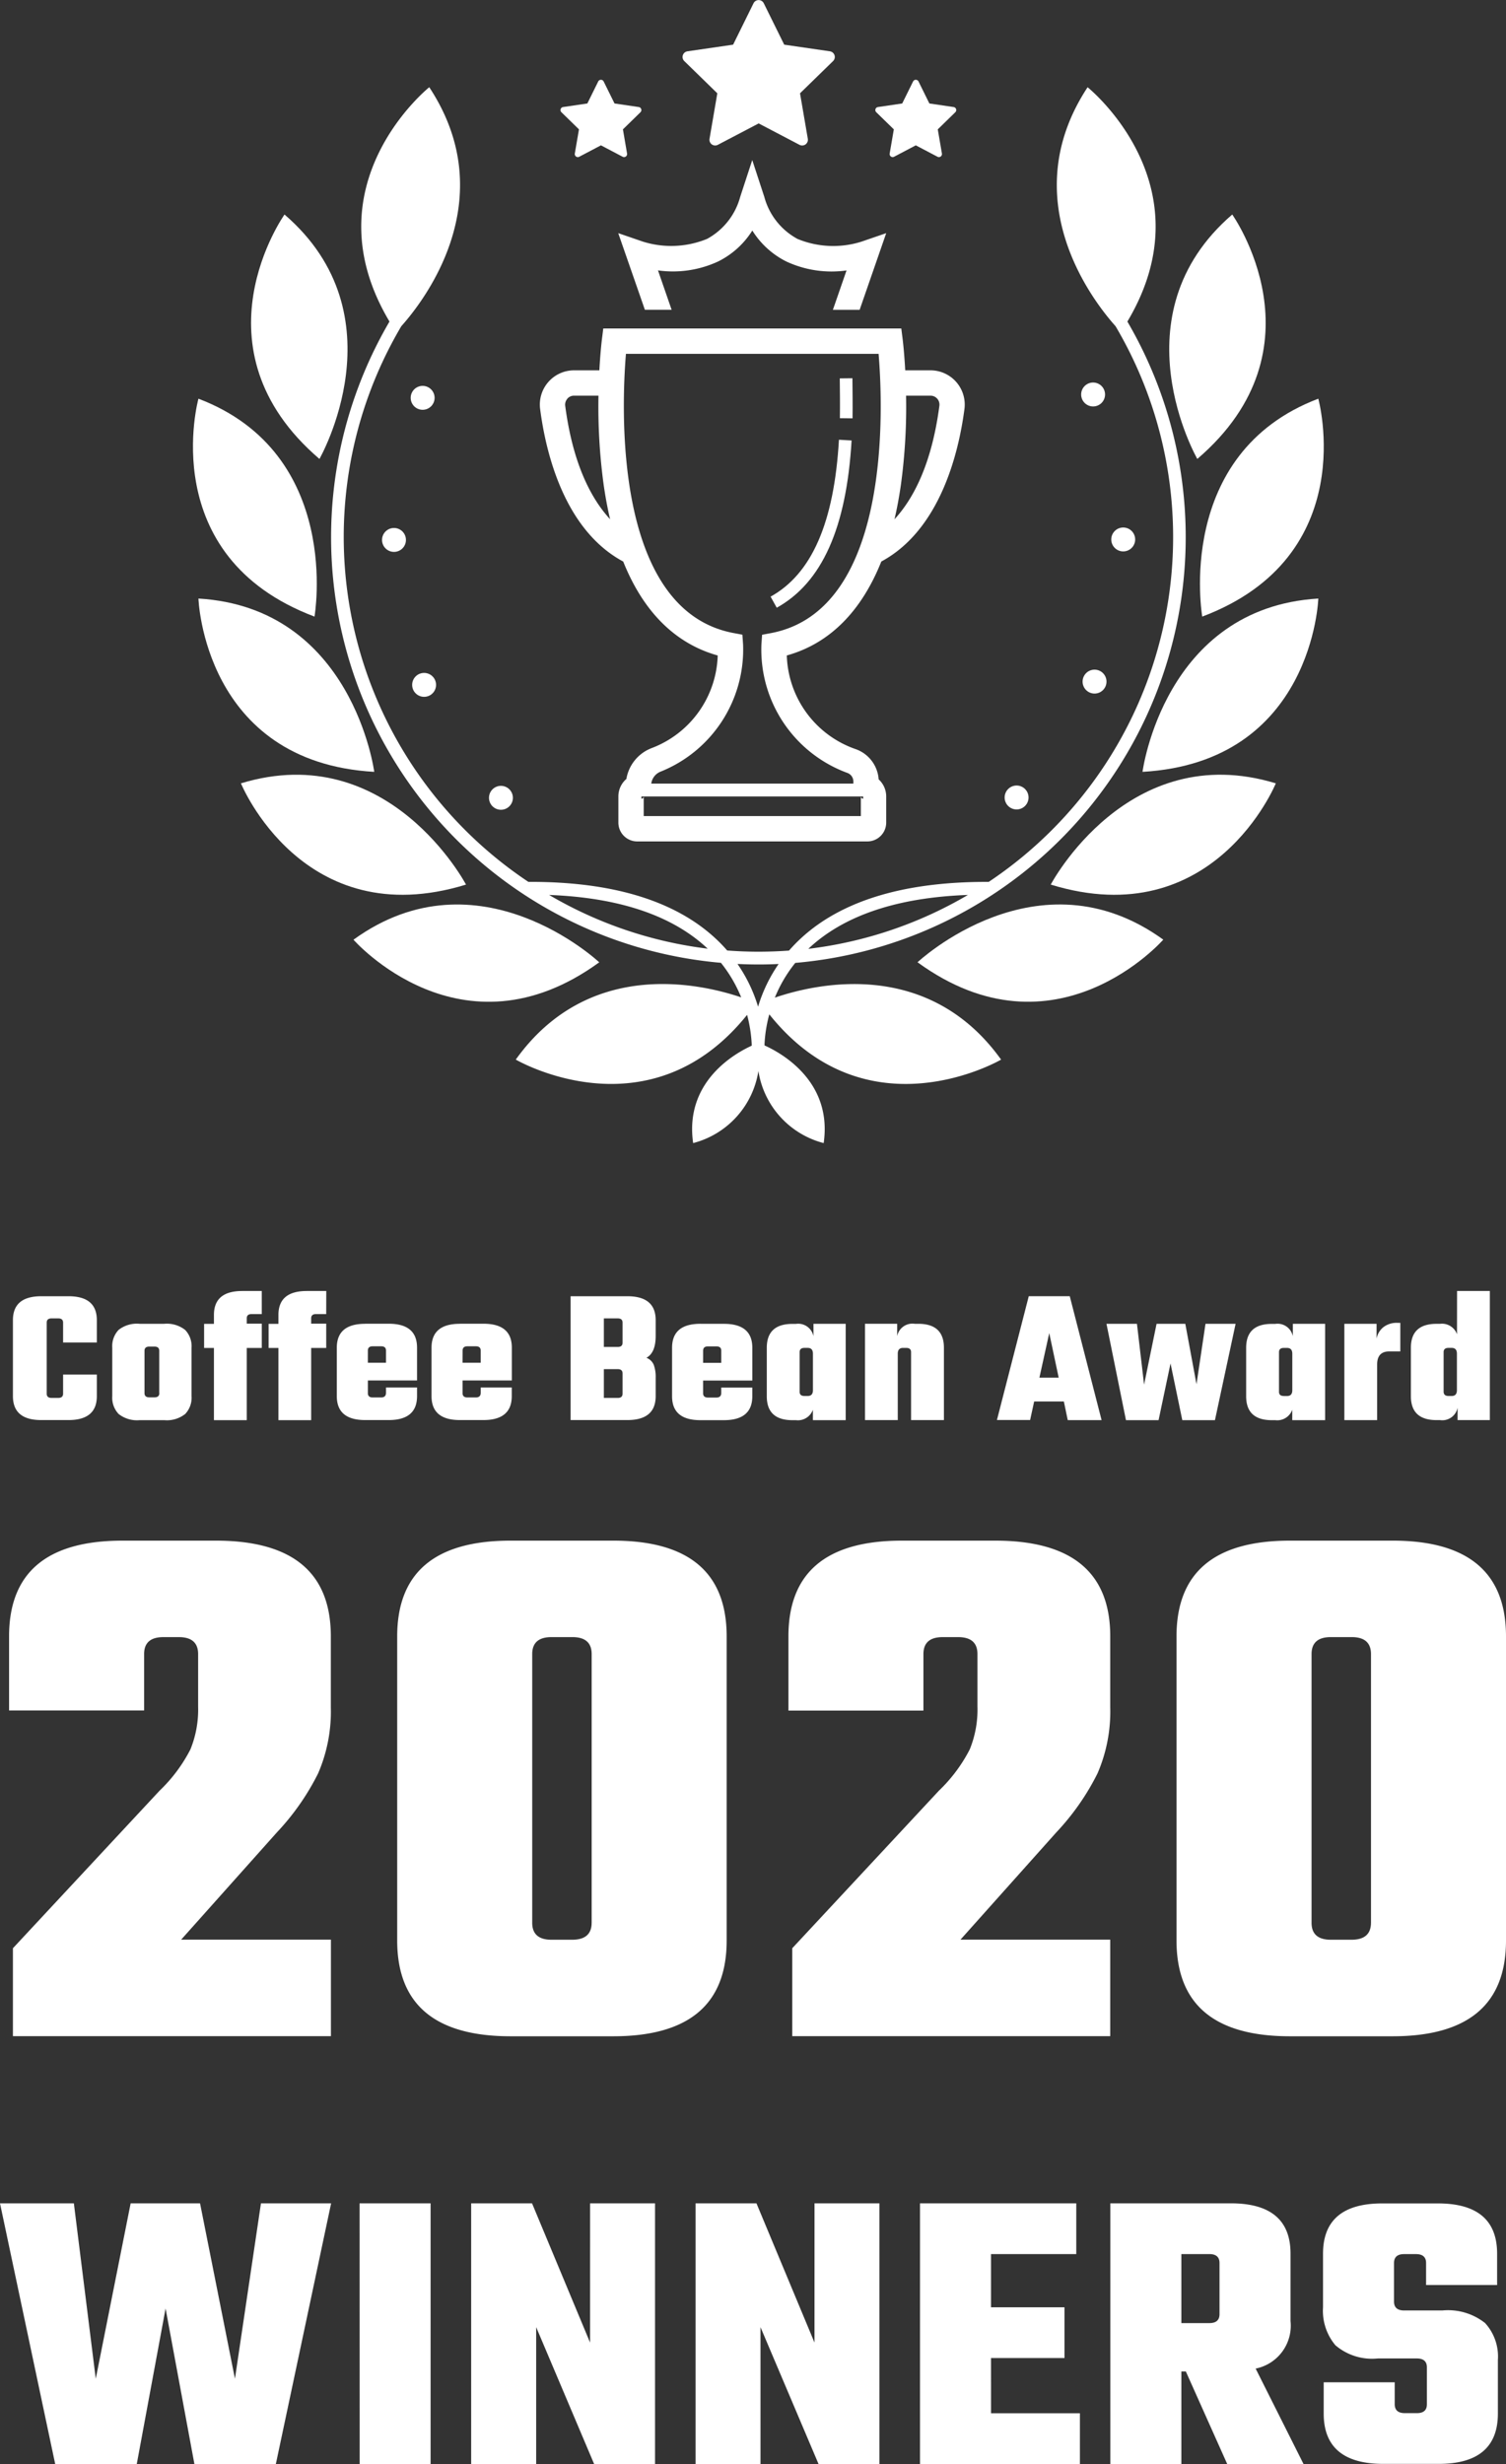 <svg height="138.109" viewBox="0 0 84.46 138.109" width="84.46" xmlns="http://www.w3.org/2000/svg"><rect x="0" y="0" width="84.46" height="138.109" fill="#333333" stroke="none"/><g fill="#fff"><path d="m5.616-14.506h-1.893v-1.114q0-.238-.27-.238h-.379q-.27 0-.27.238v3.981q0 .238.27.238h.379q.27 0 .27-.238v-1.071h1.893v1.21q0 1.341-1.59 1.341h-1.526q-1.59.002-1.59-1.341v-4.26q0-1.34 1.59-1.34h1.526q1.59 0 1.59 1.341zm2.4-1.049h1.376a1.658 1.658 0 0 1 1.179.346 1.323 1.323 0 0 1 .357 1v2.709a1.323 1.323 0 0 1 -.357 1 1.658 1.658 0 0 1 -1.179.346h-1.374a1.658 1.658 0 0 1 -1.18-.346 1.323 1.323 0 0 1 -.357-1v-2.715a1.323 1.323 0 0 1 .357-1 1.658 1.658 0 0 1 1.18-.34zm1.1 3.884v-2.369q0-.238-.27-.238h-.287q-.27 0-.27.238v2.369q0 .238.27.238h.292q.27 0 .27-.238zm5.75-4.429h-.573q-.27 0-.27.238v.3h.844v1.362h-.844v4.046h-1.84v-4.046h-.552v-1.352h.552v-.5q0-1.341 1.59-1.341h1.093zm3.613 0h-.573q-.27 0-.27.238v.3h.844v1.362h-.844v4.046h-1.836v-4.046h-.552v-1.352h.552v-.5q0-1.341 1.59-1.341h1.093zm2.185.541h1.32q1.59 0 1.59 1.341v1.839h-2.758v.714q0 .238.27.238h.476q.27 0 .27-.26v-.3h1.742v.487q0 1.341-1.59 1.341h-1.32q-1.59 0-1.59-1.341v-2.715q0-1.34 1.59-1.34zm.151 2.185h1.017v-.682q0-.238-.27-.238h-.476q-.27 0-.27.238zm5.16-2.185h1.325q1.59 0 1.59 1.341v1.839h-2.762v.714q0 .238.27.238h.476q.27 0 .27-.26v-.3h1.742v.487q0 1.341-1.59 1.341h-1.32q-1.59 0-1.59-1.341v-2.715q0-1.34 1.59-1.34zm.151 2.185h1.017v-.682q0-.238-.27-.238h-.473q-.27 0-.27.238zm8.974-1.121v-1.125q0-.238-.27-.238h-.779v1.6h.779q.27.001.27-.237zm0 2.856v-1.136q0-.238-.27-.238h-.779v1.613h.779q.27 0 .27-.239zm-2.914-5.461h3.181q1.59 0 1.59 1.341v.887q0 .941-.519 1.222a.727.727 0 0 1 .411.395 1.949 1.949 0 0 1 .108.719v1.036q0 1.341-1.59 1.341h-3.181zm7.281 1.547h1.32q1.59 0 1.59 1.341v1.839h-2.759v.714q0 .238.27.238h.476q.27 0 .27-.26v-.3h1.742v.487q0 1.341-1.59 1.341h-1.32q-1.59 0-1.59-1.341v-2.715q0-1.346 1.591-1.346zm.151 2.185h1.017v-.682q0-.238-.27-.238h-.476q-.27 0-.27.238zm6.188-2.185h1.807v5.4h-1.839v-.584a.893.893 0 0 1 -.952.584h-.195q-1.439 0-1.439-1.341v-2.715q0-1.341 1.439-1.341h.195a.873.873 0 0 1 .984.692zm-.506 4.044h.184q.292 0 .292-.325v-2.045q0-.325-.292-.325h-.184q-.27 0-.27.238v2.218q-.003.239.27.239zm6.188-4.046h.195q1.439 0 1.439 1.341v4.057h-1.842v-3.808q0-.238-.27-.238h-.184q-.292 0-.292.325v3.721h-1.839v-5.4h1.805v.692a.873.873 0 0 1 .986-.69zm8.579 5.4-.218-1.045h-1.666l-.227 1.039h-1.861l1.785-6.939h2.3l1.785 6.945zm-1.59-2.38h1.082l-.53-2.5zm9.315-3.018h1.688l-1.158 5.4h-1.831l-.66-3.181-.671 3.181h-1.828l-1.093-5.4h1.709l.4 3.408.7-3.408h1.612l.627 3.386zm4.9 0h1.808v5.4h-1.842v-.584a.893.893 0 0 1 -.952.584h-.195q-1.439 0-1.439-1.341v-2.715q0-1.341 1.439-1.341h.195a.873.873 0 0 1 .984.692zm-.508 4.046h.184q.292 0 .292-.325v-2.045q0-.325-.292-.325h-.184q-.27 0-.27.238v2.218q-.003.237.268.237zm6.372-4.1h.162v1.6h-.618q-.682 0-.682.736v3.116h-1.839v-5.4h1.807v.833a1.077 1.077 0 0 1 .389-.649 1.223 1.223 0 0 1 .779-.238zm3.344-1.787h1.839v7.237h-1.81v-.692a.873.873 0 0 1 -.984.692h-.195q-1.439 0-1.439-1.341v-2.715q0-1.341 1.439-1.341h.195a.893.893 0 0 1 .952.584zm-.476 5.885h.176q.292 0 .292-.325v-2.045q0-.325-.292-.325h-.184q-.27 0-.27.238v2.218q.004.239.275.239z" transform="translate(-.185 89.755)"/><path d="m9.965-60.407v3.159h-7.573v-4.152q0-5.366 6.361-5.366h5.236q6.448 0 6.448 5.366v3.981a8.726 8.726 0 0 1 -.714 3.7 13.786 13.786 0 0 1 -2.315 3.31l-5.366 6.009h8.4v5.409h-17.834v-4.929l8.222-8.828a8.721 8.721 0 0 0 1.731-2.315 5.909 5.909 0 0 0 .433-2.4v-2.943q0-.952-1.082-.952h-.865q-1.082-.001-1.082.951zm25.1 15.059v-15.059q0-.952-1.082-.952h-1.17q-1.082 0-1.082.952v15.059q0 .952 1.082.952h1.168q1.083-.004 1.083-.952zm7.571-16.052v17.049q0 5.366-6.361 5.366h-5.755q-6.361 0-6.361-5.366v-17.049q0-5.366 6.361-5.366h5.755q6.361-.002 6.361 5.366zm11.035 1v3.159h-7.571v-4.159q0-5.366 6.361-5.366h5.239q6.448 0 6.448 5.366v3.981a8.726 8.726 0 0 1 -.714 3.7 13.786 13.786 0 0 1 -2.315 3.31l-5.371 6.009h8.4v5.409h-17.833v-4.929l8.222-8.828a8.721 8.721 0 0 0 1.731-2.315 5.909 5.909 0 0 0 .433-2.4v-2.943q0-.952-1.082-.952h-.865q-1.083-.001-1.083.951zm25.1 15.059v-15.066q0-.952-1.082-.952h-1.169q-1.082 0-1.082.952v15.059q0 .952 1.082.952h1.168q1.082-.004 1.082-.952zm7.572-16.059v17.049q0 5.366-6.361 5.366h-5.756q-6.361 0-6.361-5.366v-17.049q0-5.366 6.361-5.366h5.755q6.362-.002 6.362 5.366z" transform="translate(-1.883 153.12)"/><path d="m15.065-27.606h3.935l-3.1 14.612h-4.568l-1.616-8.717-1.616 8.717h-4.575l-3.095-14.612h4.142l1.228 9.832 1.957-9.832h3.892l1.957 9.832zm5.531 0h3.983v14.612h-3.979zm12.928 0h3.642v14.612h-3.416l-3.25-7.67v7.67h-3.646v-14.612h3.414l3.255 7.806zm12.586 0h3.64v14.612h-3.414l-3.255-7.67v7.67h-3.641v-14.612h3.414l3.255 7.806zm9.9 11.767h4.984v2.845h-8.968v-14.612h8.763v2.845h-4.78v2.982h4.12v2.845h-4.12zm10.674-2.344v5.189h-3.984v-14.612h6.76q3.346 0 3.346 2.822v3.778a2.451 2.451 0 0 1 -1.957 2.663l2.686 5.349h-4.28l-2.321-5.189zm1.57-6.578h-1.57v3.869h1.57q.569 0 .569-.5v-2.868q0-.501-.569-.501zm12.2 8.421v-2.071q0-.5-.569-.5h-2.185a3.165 3.165 0 0 1 -2.378-.74 3 3 0 0 1 -.694-2.128v-3q0-2.822 3.323-2.822h3.118q3.323 0 3.323 2.822v1.752h-3.984v-1.233q0-.5-.569-.5h-.66q-.569 0-.569.5v2.16q0 .5.569.5h2.139a3.351 3.351 0 0 1 2.4.706 2.781 2.781 0 0 1 .717 2.071v3q0 2.822-3.323 2.822h-3.1q-3.346 0-3.346-2.822v-1.752h3.983v1.229q0 .5.569.5h.66q.575.007.575-.494z" transform="translate(-.43 151.104)"/><path d="m32.724 196.352s1.6-9.134-6.509-12.214c0 0-2.454 8.837 6.509 12.214z" transform="translate(-15.086 -161.791)"/><path d="m52.679 125.192s4.616-8.043-1.959-13.7c0 0-5.32 7.473 1.959 13.7z" transform="translate(-34.764 -99.468)"/><path d="m37.929 272.692s-1.2-9.2-9.859-9.714c0 .001.297 9.167 9.859 9.714z" transform="translate(-16.941 -229.429)"/><path d="m57.464 338.626s-4.325-8.2-12.623-5.675c0 0 3.468 8.49 12.623 5.675z" transform="translate(-31.329 -289.044)"/><path d="m89.258 385.635s6.038 6.9 13.782 1.268c0-.003-6.755-6.354-13.782-1.268z" transform="translate(-69.434 -332.964)"/><path d="m423.481 196.352c8.962-3.377 6.508-12.214 6.508-12.214-8.108 3.08-6.508 12.214-6.508 12.214z" transform="translate(-356.056 -161.791)"/><path d="m414.758 111.492c-6.575 5.657-1.959 13.7-1.959 13.7 7.276-6.227 1.959-13.7 1.959-13.7z" transform="translate(-345.651 -99.468)"/><path d="m400.678 272.692c9.562-.547 9.859-9.714 9.859-9.714-8.659.522-9.859 9.714-9.859 9.714z" transform="translate(-336.603 -229.429)"/><path d="m364.454 338.626c9.155 2.815 12.623-5.675 12.623-5.675-8.298-2.527-12.623 5.675-12.623 5.675z" transform="translate(-305.526 -289.044)"/><path d="m311.88 386.9c7.744 5.635 13.782-1.268 13.782-1.268-7.027-5.083-13.782 1.268-13.782 1.268z" transform="translate(-260.423 -332.964)"/><path d="m105.287 112.315a7.756 7.756 0 0 1 1.145-1.947 23.952 23.952 0 0 0 18.626-35.948c4.582-7.679-2.231-13.134-2.231-13.134-4.15 6.3.326 12.008 1.567 13.393a23.236 23.236 0 0 1 -7.113 31.148c-5.013-.024-8.7 1.187-10.973 3.6q-.117.124-.226.25-.841.061-1.7.062-.892 0-1.768-.067-.107-.123-.222-.246c-2.266-2.41-5.943-3.622-10.926-3.6a23.223 23.223 0 0 1 -7.127-31.147c1.241-1.385 5.717-7.1 1.567-13.394 0 0-6.813 5.455-2.231 13.134a23.947 23.947 0 0 0 18.589 35.944 7.75 7.75 0 0 1 1.136 1.937c-2.247-.762-8.55-2.226-12.642 3.487 0 0 7.452 4.361 12.972-2.507a7.824 7.824 0 0 1 .259 1.634v.094c-.989.452-3.778 2.044-3.283 5.459a4.964 4.964 0 0 0 3.659-4.041 4.964 4.964 0 0 0 3.66 4.041c.5-3.454-2.359-5.044-3.317-5.474 0-.025 0-.051 0-.078a7.825 7.825 0 0 1 .268-1.665c5.522 6.912 13 2.538 13 2.538-4.124-5.746-10.476-4.231-12.689-3.473zm10.829-5.757a23.073 23.073 0 0 1 -8.952 3.021c1.972-1.863 4.977-2.879 8.953-3.021zm-23.488 0c3.946.151 6.93 1.161 8.892 3.012a23.122 23.122 0 0 1 -8.891-3.011zm11.718 6.262a8.519 8.519 0 0 0 -1.153-2.393q.59.028 1.186.029c.375 0 .748-.01 1.119-.027a8.509 8.509 0 0 0 -1.151 2.392z" transform="translate(-61.832 -56.396)"/><path d="m221.092 32.1-.437 2.55a.321.321 0 0 0 .466.338l2.29-1.2 2.29 1.2a.321.321 0 0 0 .466-.338l-.437-2.55 1.853-1.806a.321.321 0 0 0 -.178-.548l-2.561-.372-1.146-2.32a.321.321 0 0 0 -.576 0l-1.144 2.32-2.56.372a.321.321 0 0 0 -.178.548z" transform="translate(-180.863 -26.87)"/><path d="m172 61.136-.233 1.355a.171.171 0 0 0 .248.18l1.217-.64 1.217.64a.171.171 0 0 0 .248-.18l-.232-1.355.984-.96a.171.171 0 0 0 -.095-.291l-1.36-.2-.609-1.233a.171.171 0 0 0 -.306 0l-.609 1.233-1.36.2a.17.17 0 0 0 -.094.291z" transform="translate(-139.53 -53.885)"/><path d="m296.273 61.136-.233 1.355a.171.171 0 0 0 .248.18l1.217-.64 1.217.64a.171.171 0 0 0 .248-.18l-.233-1.355.984-.96a.17.17 0 0 0 -.094-.291l-1.361-.2-.608-1.233a.171.171 0 0 0 -.306 0l-.609 1.233-1.36.2a.17.17 0 0 0 -.095.291z" transform="translate(-246.145 -53.885)"/><path d="m100.531 235.807a.67.67 0 1 0 .67-.67.67.67 0 0 0 -.67.67z" transform="translate(-79.105 -205.543)"/><path d="m389.694 235.62a.67.67 0 1 0 -.67.67.67.67 0 0 0 .67-.67z" transform="translate(-326.031 -205.383)"/><path d="m143.418 338.209a.67.67 0 1 0 -.67-.67.67.67 0 0 0 .67.67z" transform="translate(-115.324 -292.821)"/><path d="m346.937 338.076a.67.67 0 1 0 -.67-.67.67.67 0 0 0 .67.67z" transform="translate(-289.924 -292.706)"/><path d="m113.092 293.663a.67.67 0 1 0 -.67-.67.67.67 0 0 0 .67.67z" transform="translate(-89.307 -254.605)"/><path d="m377.136 177.762a.67.67 0 1 0 .67.67.67.67 0 0 0 -.67-.67z" transform="translate(-315.832 -156.321)"/><path d="m113.193 179.759a.67.67 0 1 0 -.67.67.67.67 0 0 0 .67-.67z" transform="translate(-88.82 -157.46)"/><path d="m377.7 291a.67.67 0 1 0 .261.053.669.669 0 0 0 -.261-.053z" transform="translate(-316.315 -253.465)"/><path d="m167.468 169.522c1.127 2.812 2.918 4.6 5.3 5.265a5.738 5.738 0 0 1 -3.708 5.193 2.251 2.251 0 0 0 -1.414 1.728 1.289 1.289 0 0 0 -.449.977v1.47a1.055 1.055 0 0 0 1.054 1.054h12.912a1.055 1.055 0 0 0 1.054-1.054v-1.47a1.287 1.287 0 0 0 -.423-.953 1.937 1.937 0 0 0 -1.274-1.69 5.739 5.739 0 0 1 -3.877-5.256c2.383-.662 4.174-2.452 5.3-5.265 3.3-1.776 4.34-6.091 4.662-8.546a1.92 1.92 0 0 0 -1.9-2.171h-1.421c-.055-1.012-.134-1.658-.142-1.722l-.078-.623h-16.714l-.078.623c-.008.064-.086.71-.142 1.722h-1.421a1.92 1.92 0 0 0 -1.9 2.172c.319 2.455 1.353 6.77 4.659 8.546zm1.021 13.292v-.125h.128a.129.129 0 0 1 -.128.125zm12.436-.125v.125a.129.129 0 0 1 -.128-.125zm-.129 0v1.1h-12.178v-1.1zm2.251-17.509a32.352 32.352 0 0 0 .285-4.955h1.368a.5.5 0 0 1 .5.566c-.437 3.322-1.489 5.247-2.518 6.362q.218-.934.365-1.972zm-15.425-7.3h14.169c.237 2.823.775 14.324-6 15.646l-.534.1-.038.543a7.36 7.36 0 0 0 4.818 7.2.513.513 0 0 1 .339.481v.118h-11.334a.84.84 0 0 1 .532-.674 7.37 7.37 0 0 0 4.616-7.129l-.038-.543-.534-.1c-6.765-1.315-6.232-12.822-5.997-15.64zm-3.288 2.514a.5.5 0 0 1 .376-.17h1.371a32.349 32.349 0 0 0 .285 4.954q.147 1.039.366 1.973c-1.028-1.115-2.081-3.04-2.517-6.362a.5.5 0 0 1 .119-.389z" transform="translate(-132.517 -138.047)"/><path d="m281.205 178.319.71.009c.01-.78 0-1.528-.006-2.189v-.059l-.71.008v.059c.008.653.016 1.401.006 2.172z" transform="translate(-234.102 -154.879)"/><path d="m258.4 200.375-.709-.041c-.268 4.638-1.522 7.515-3.833 8.794l.344.622c2.537-1.407 3.91-4.474 4.198-9.375z" transform="translate(-210.641 -175.686)"/><path d="m195.275 98.354h1.5l-.765-2.209a6.029 6.029 0 0 0 3.372-.5 4.751 4.751 0 0 0 1.918-1.735 4.746 4.746 0 0 0 1.911 1.738 6.022 6.022 0 0 0 3.372.5l-.765 2.209h1.5l1.491-4.3-1.38.474a5.259 5.259 0 0 1 -3.589-.147 3.8 3.8 0 0 1 -1.869-2.363l-.675-2.061-.675 2.061a3.809 3.809 0 0 1 -1.861 2.359 5.308 5.308 0 0 1 -3.6.151l-1.38-.474z" transform="translate(-159.108 -80.989)"/></g></svg>